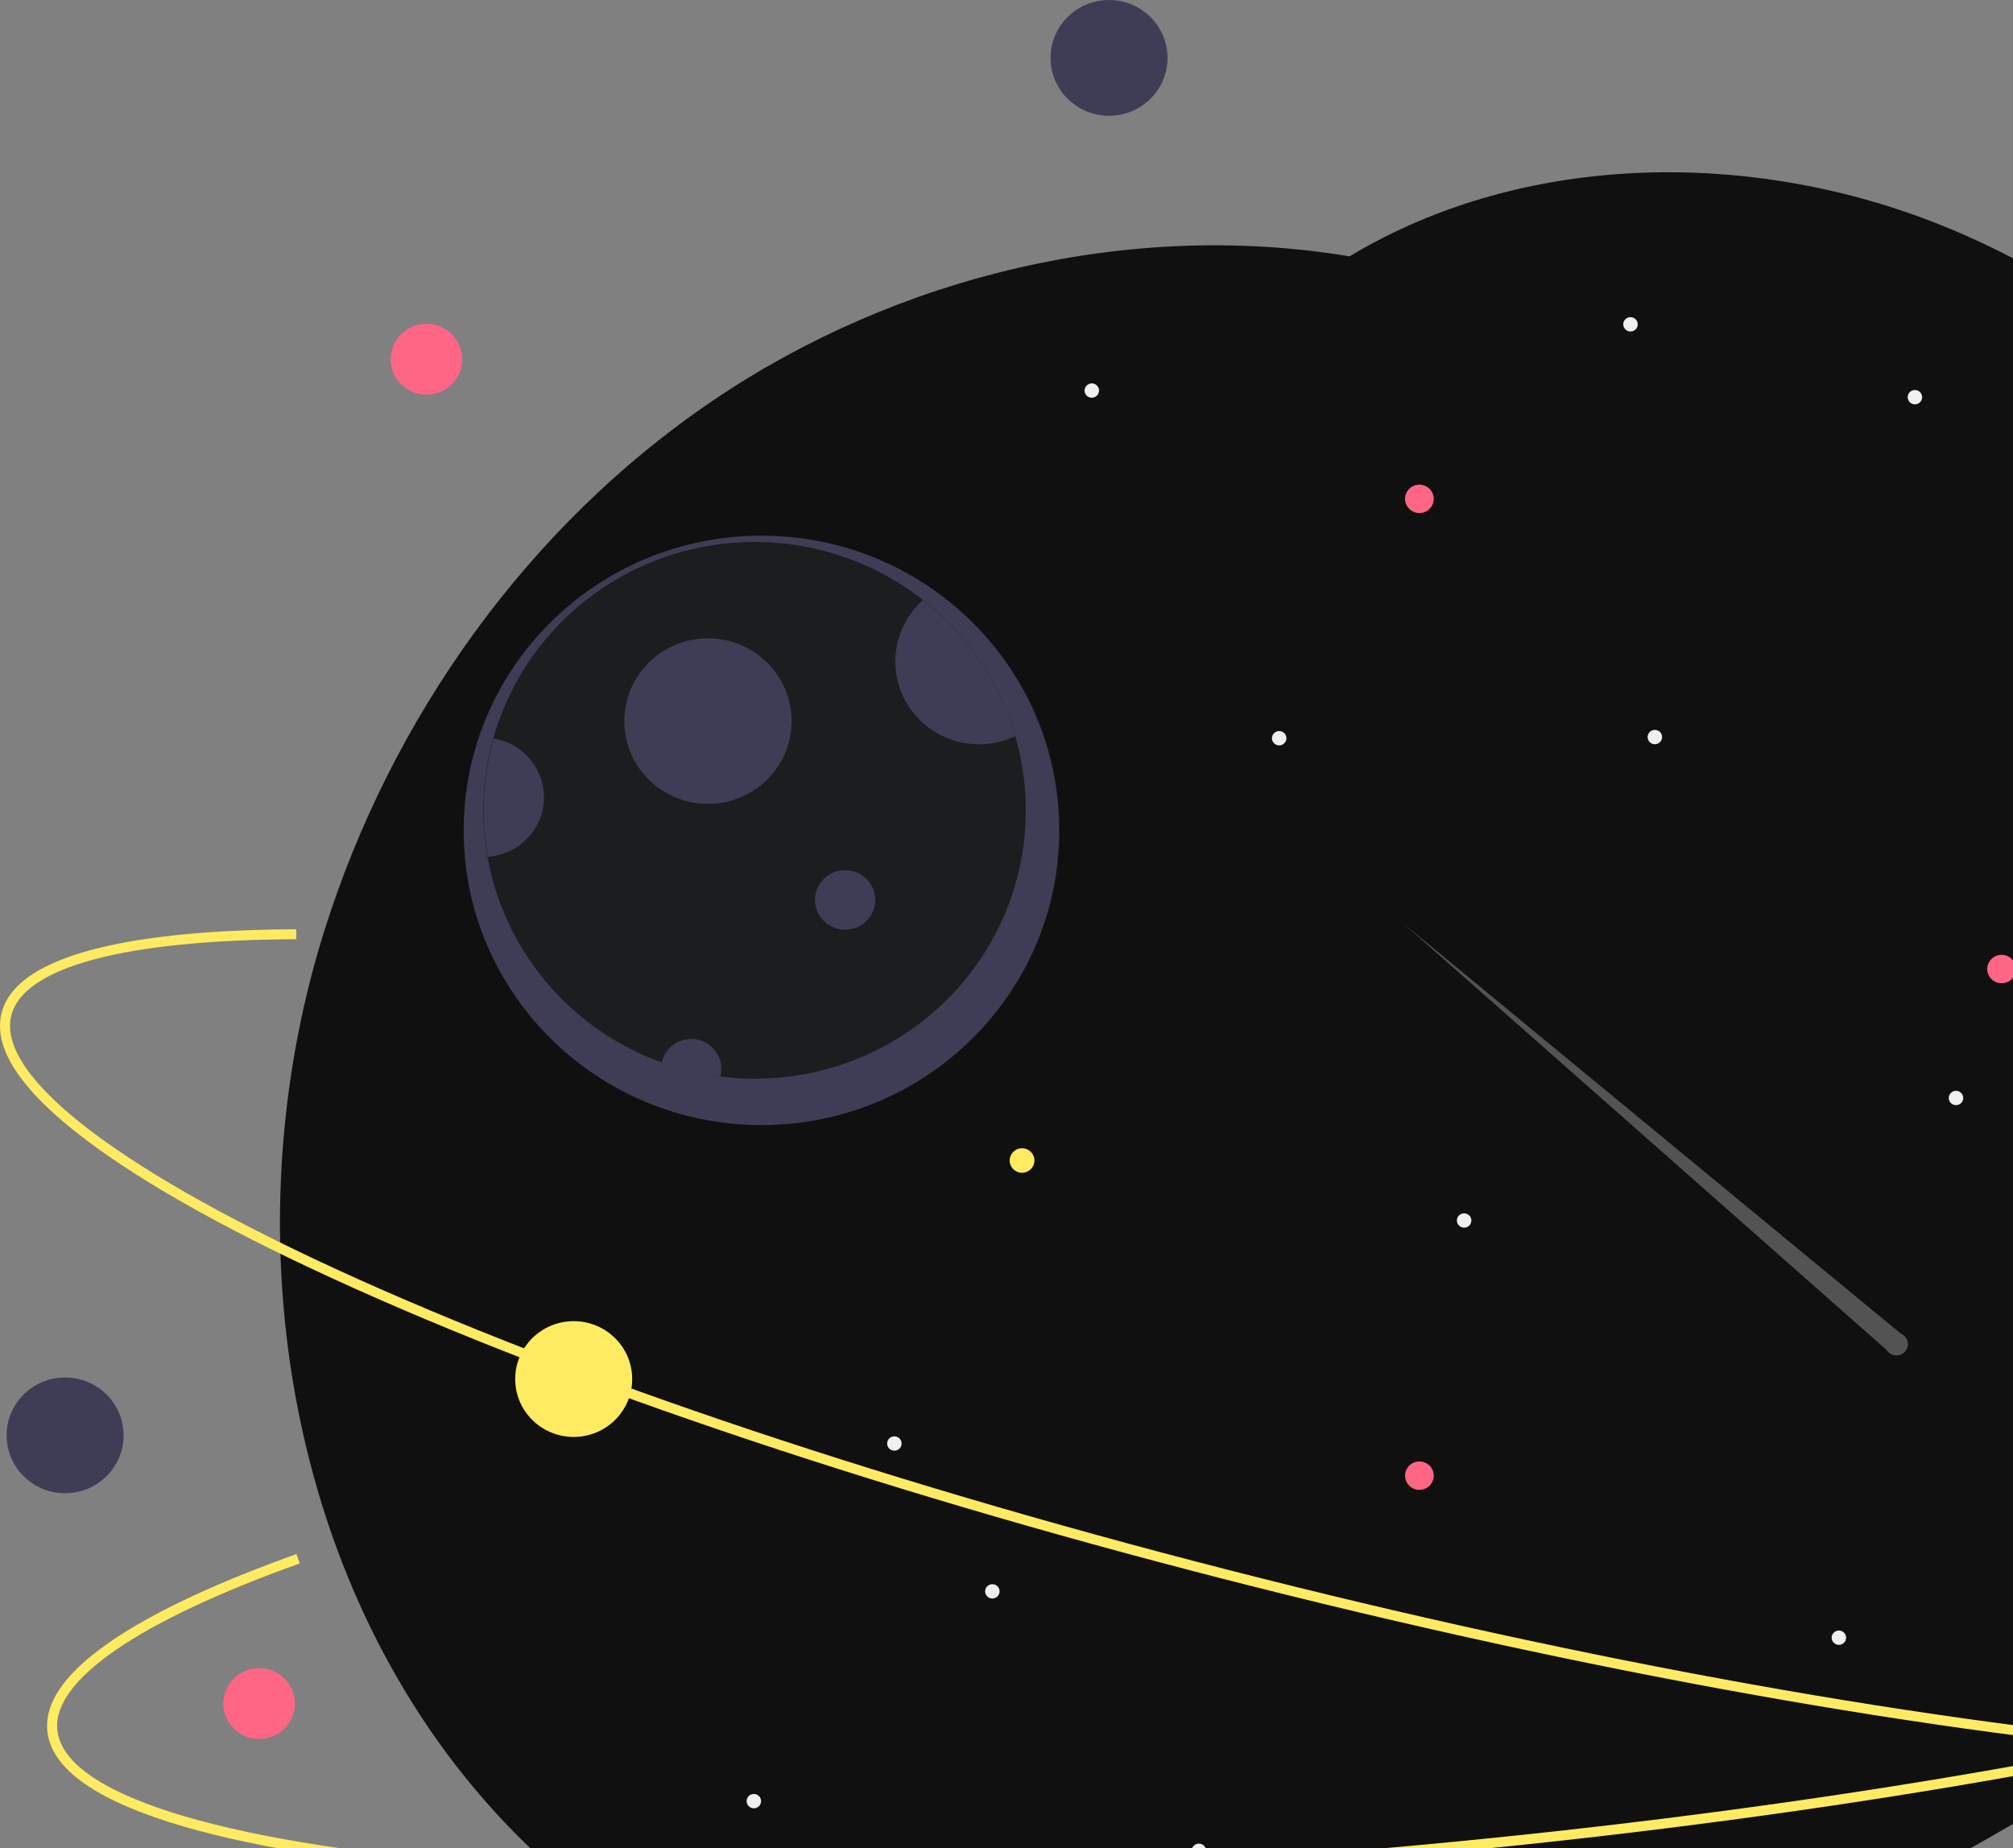 <svg width="440" height="404" viewBox="0 0 440 404" fill="none" xmlns="http://www.w3.org/2000/svg">
<rect x="0" y="0" width="440" height="404" fill="#808080" stroke="none"/>
<g clip-path="url(#clip0_2055_399)">
<path d="M558.322 244.326C555.594 275.504 541.859 305.633 522.266 330.551C521.447 331.594 520.618 332.626 519.779 333.649C517.892 335.95 515.957 338.208 513.972 340.423C511.544 343.152 509.045 345.817 506.476 348.42C504.384 350.563 502.244 352.659 500.054 354.71C498.365 356.309 496.656 357.877 494.928 359.414C474.135 378.007 450.249 393.35 425.639 406.768C377.61 432.945 324.967 452.775 270.21 455.663C215.46 458.544 158.304 443.027 118.153 406.073C64.039 356.273 48.937 273.21 70.907 203.391C85.519 156.942 115.344 114.922 155.935 87.478C196.174 60.273 246.938 48.028 294.981 56.032C333.334 32.967 383.541 32.525 425.236 49.598C447.484 58.71 467.45 72.258 484.966 88.629C492.988 96.142 500.494 104.176 507.434 112.679C508.143 113.54 508.845 114.408 509.54 115.284C512.451 118.924 515.267 122.64 517.987 126.43C521.893 131.865 525.601 137.421 529.111 143.097C530.077 144.66 531.035 146.231 531.971 147.816C532.6 148.88 533.236 149.951 533.858 151.029C533.872 151.051 533.882 151.076 533.887 151.102C543.622 168.044 551.579 186.123 555.726 205.02C556.457 208.363 557.071 211.722 557.547 215.109V215.116C557.964 217.989 558.278 220.877 558.49 223.779C558.99 230.621 558.934 237.492 558.322 244.326Z" fill="#111010"/>
<path opacity="0.3" d="M415.444 291.46L306.866 201.95L412.348 295.045C412.552 295.386 412.836 295.673 413.175 295.884C413.514 296.094 413.898 296.222 414.297 296.255C414.696 296.289 415.097 296.229 415.467 296.079C415.837 295.928 416.166 295.693 416.426 295.392C416.686 295.091 416.87 294.733 416.962 294.348C417.054 293.962 417.052 293.561 416.956 293.176C416.86 292.792 416.673 292.436 416.41 292.137C416.147 291.839 415.816 291.607 415.444 291.46Z" fill="#F0F0F0"/>
<path d="M166.444 245.911C202.393 245.911 231.536 217.072 231.536 181.498C231.536 145.924 202.393 117.086 166.444 117.086C130.496 117.086 101.353 145.924 101.353 181.498C101.353 217.072 130.496 245.911 166.444 245.911Z" fill="#3F3D56"/>
<path d="M224.222 177.156C224.223 184.855 222.691 192.478 219.714 199.591C216.737 206.703 212.373 213.166 206.872 218.61C201.371 224.053 194.84 228.371 187.653 231.317C180.465 234.263 172.761 235.779 164.982 235.778C158.048 235.775 151.167 234.575 144.65 232.232C134.459 228.558 125.482 222.188 118.697 213.816C111.911 205.443 107.577 195.389 106.165 184.747C104.754 174.106 106.32 163.285 110.693 153.463C115.065 143.641 122.077 135.195 130.965 129.043C139.852 122.892 150.275 119.271 161.098 118.575C171.921 117.879 182.729 120.135 192.347 125.096C201.964 130.058 210.021 137.536 215.642 146.715C221.262 155.894 224.23 166.423 224.222 177.156Z" fill="#1B1D1F"/>
<path d="M154.743 175.709C164.841 175.709 173.027 167.608 173.027 157.615C173.027 147.623 164.841 139.522 154.743 139.522C144.645 139.522 136.459 147.623 136.459 157.615C136.459 167.608 144.645 175.709 154.743 175.709Z" fill="#3F3D56"/>
<path d="M221.911 160.894C217.948 162.78 213.431 163.19 209.188 162.049C204.944 160.908 201.259 158.291 198.806 154.679C196.354 151.067 195.299 146.701 195.835 142.382C196.371 138.063 198.462 134.08 201.725 131.163C211.422 138.748 218.479 149.143 221.911 160.894Z" fill="#3F3D56"/>
<path d="M184.728 203.21C188.364 203.21 191.311 200.294 191.311 196.697C191.311 193.099 188.364 190.183 184.728 190.183C181.093 190.183 178.146 193.099 178.146 196.697C178.146 200.294 181.093 203.21 184.728 203.21Z" fill="#3F3D56"/>
<path d="M157.668 233.607C157.668 234.179 157.591 234.749 157.441 235.301C153.074 234.76 148.783 233.731 144.65 232.232C144.993 230.661 145.912 229.27 147.229 228.328C148.545 227.386 150.168 226.96 151.784 227.13C153.399 227.301 154.894 228.057 155.98 229.253C157.067 230.448 157.668 231.999 157.668 233.607Z" fill="#3F3D56"/>
<path d="M118.906 174.261C118.906 177.566 117.636 180.747 115.355 183.16C113.074 185.573 109.951 187.039 106.619 187.259C105.111 178.656 105.551 169.829 107.906 161.415C110.979 161.922 113.771 163.491 115.785 165.843C117.799 168.195 118.905 171.178 118.906 174.261Z" fill="#3F3D56"/>
<path d="M418.559 88.376C419.433 88.376 420.141 87.675 420.141 86.811C420.141 85.946 419.433 85.245 418.559 85.245C417.685 85.245 416.977 85.946 416.977 86.811C416.977 87.675 417.685 88.376 418.559 88.376Z" fill="#F0F0F0"/>
<path d="M164.777 395.239C165.651 395.239 166.359 394.538 166.359 393.674C166.359 392.809 165.651 392.108 164.777 392.108C163.903 392.108 163.195 392.809 163.195 393.674C163.195 394.538 163.903 395.239 164.777 395.239Z" fill="#F0F0F0"/>
<path d="M427.54 241.551C428.413 241.551 429.122 240.85 429.122 239.986C429.122 239.121 428.413 238.42 427.54 238.42C426.666 238.42 425.958 239.121 425.958 239.986C425.958 240.85 426.666 241.551 427.54 241.551Z" fill="#F0F0F0"/>
<path d="M223.399 256.336C224.894 256.336 226.106 255.136 226.106 253.656C226.106 252.177 224.894 250.977 223.399 250.977C221.903 250.977 220.691 252.177 220.691 253.656C220.691 255.136 221.903 256.336 223.399 256.336Z" fill="#FFEB62"/>
<path d="M125.396 314.076C132.458 314.076 138.183 308.411 138.183 301.423C138.183 294.435 132.458 288.77 125.396 288.77C118.335 288.77 112.61 294.435 112.61 301.423C112.61 308.411 118.335 314.076 125.396 314.076Z" fill="#FFEB62"/>
<path d="M195.494 317.076C196.368 317.076 197.076 316.375 197.076 315.511C197.076 314.646 196.368 313.945 195.494 313.945C194.62 313.945 193.912 314.646 193.912 315.511C193.912 316.375 194.62 317.076 195.494 317.076Z" fill="#F0F0F0"/>
<path d="M356.393 72.454C357.267 72.454 357.975 71.753 357.975 70.889C357.975 70.024 357.267 69.323 356.393 69.323C355.52 69.323 354.811 70.024 354.811 70.889C354.811 71.753 355.52 72.454 356.393 72.454Z" fill="#F0F0F0"/>
<path d="M262.048 406.095C262.922 406.095 263.63 405.394 263.63 404.53C263.63 403.665 262.922 402.964 262.048 402.964C261.174 402.964 260.466 403.665 260.466 404.53C260.466 405.394 261.174 406.095 262.048 406.095Z" fill="#F0F0F0"/>
<path d="M238.644 86.929C239.518 86.929 240.226 86.228 240.226 85.363C240.226 84.499 239.518 83.798 238.644 83.798C237.771 83.798 237.062 84.499 237.062 85.363C237.062 86.228 237.771 86.929 238.644 86.929Z" fill="#F0F0F0"/>
<path d="M279.601 162.921C280.474 162.921 281.183 162.22 281.183 161.355C281.183 160.491 280.474 159.79 279.601 159.79C278.727 159.79 278.019 160.491 278.019 161.355C278.019 162.22 278.727 162.921 279.601 162.921Z" fill="#F0F0F0"/>
<path d="M216.908 349.388C217.782 349.388 218.49 348.687 218.49 347.822C218.49 346.957 217.782 346.257 216.908 346.257C216.034 346.257 215.326 346.957 215.326 347.822C215.326 348.687 216.034 349.388 216.908 349.388Z" fill="#F0F0F0"/>
<path d="M401.942 359.52C402.816 359.52 403.524 358.819 403.524 357.954C403.524 357.09 402.816 356.389 401.942 356.389C401.068 356.389 400.36 357.09 400.36 357.954C400.36 358.819 401.068 359.52 401.942 359.52Z" fill="#F0F0F0"/>
<path d="M320.03 268.329C320.903 268.329 321.612 267.628 321.612 266.764C321.612 265.899 320.903 265.198 320.03 265.198C319.156 265.198 318.448 265.899 318.448 266.764C318.448 267.628 319.156 268.329 320.03 268.329Z" fill="#F0F0F0"/>
<path d="M361.717 162.664C362.591 162.664 363.299 161.963 363.299 161.099C363.299 160.234 362.591 159.533 361.717 159.533C360.843 159.533 360.135 160.234 360.135 161.099C360.135 161.963 360.843 162.664 361.717 162.664Z" fill="#F0F0F0"/>
<path d="M437.508 214.908C439.241 214.908 440.645 213.518 440.645 211.804C440.645 210.09 439.241 208.7 437.508 208.7C435.776 208.7 434.372 210.09 434.372 211.804C434.372 213.518 435.776 214.908 437.508 214.908Z" fill="#FF6584"/>
<path d="M310.252 112.138C311.984 112.138 313.388 110.748 313.388 109.034C313.388 107.32 311.984 105.93 310.252 105.93C308.519 105.93 307.115 107.32 307.115 109.034C307.115 110.748 308.519 112.138 310.252 112.138Z" fill="#FF6584"/>
<path d="M310.252 325.639C311.984 325.639 313.388 324.25 313.388 322.535C313.388 320.821 311.984 319.431 310.252 319.431C308.519 319.431 307.115 320.821 307.115 322.535C307.115 324.25 308.519 325.639 310.252 325.639Z" fill="#FF6584"/>
<path d="M525.593 385.7C516.149 385.7 505.799 385.347 494.542 384.641C436.315 380.982 360.894 368.261 282.172 348.822C203.45 329.382 130.832 305.547 77.695 281.707C51.81 270.093 31.944 259.1 18.648 249.032C4.571 238.373 -1.586 229.083 0.346 221.419C4.111 206.489 37.449 203.223 64.753 203.112L64.762 205.283C27.267 205.436 5.146 211.353 2.476 221.945C-0.927 235.436 26.82 256.497 78.601 279.729C131.621 303.517 204.106 327.307 282.704 346.715C361.301 366.123 436.583 378.823 494.681 382.474C551.419 386.04 585.913 380.348 589.315 366.857C592.139 355.656 573.519 339.156 536.884 320.394L537.893 318.466C564.512 332.099 595.411 351.651 591.444 367.383C589.511 375.046 579.665 380.385 562.178 383.249C552.21 384.882 539.967 385.7 525.593 385.7Z" fill="#FFEB62"/>
<path d="M175.573 412.062C149.537 412.063 125.333 411.178 103.664 409.395C75.341 407.062 52.897 403.313 36.957 398.252C20.079 392.892 11.126 386.189 10.344 378.328C8.82 363.016 39.111 348.855 64.79 339.672L65.536 341.714C30.272 354.324 11.447 367.252 12.527 378.116C13.903 391.954 47.188 402.565 103.846 407.23C161.861 412.008 238.21 410.315 318.827 402.461C399.445 394.61 474.662 381.541 530.623 365.662C585.274 350.156 615.83 333.326 614.454 319.489C613.311 308.001 590.17 298.651 549.295 293.16L549.59 291.009C579.291 294.998 615.032 303.14 616.637 319.276C617.419 327.137 609.957 335.439 594.46 343.951C579.822 351.991 558.548 359.998 531.228 367.75C475.143 383.663 399.788 396.758 319.042 404.622C268.389 409.556 219.398 412.062 175.573 412.062Z" fill="#FFEB62"/>
<path d="M242.414 25.306C249.476 25.306 255.2 19.641 255.2 12.653C255.2 5.665 249.476 0 242.414 0C235.352 0 229.628 5.665 229.628 12.653C229.628 19.641 235.352 25.306 242.414 25.306Z" fill="#3F3D56"/>
<path d="M14.23 326.379C21.291 326.379 27.016 320.714 27.016 313.726C27.016 306.738 21.291 301.073 14.23 301.073C7.168 301.073 1.443 306.738 1.443 313.726C1.443 320.714 7.168 326.379 14.23 326.379Z" fill="#3F3D56"/>
<path d="M93.217 86.258C97.54 86.258 101.044 82.791 101.044 78.513C101.044 74.235 97.54 70.767 93.217 70.767C88.894 70.767 85.389 74.235 85.389 78.513C85.389 82.791 88.894 86.258 93.217 86.258Z" fill="#FF6584"/>
<path d="M56.649 380.094C60.971 380.094 64.476 376.626 64.476 372.349C64.476 368.071 60.971 364.603 56.649 364.603C52.326 364.603 48.821 368.071 48.821 372.349C48.821 376.626 52.326 380.094 56.649 380.094Z" fill="#FF6584"/>
</g>
<defs>
<clipPath id="clip0_2055_399">
<rect width="440" height="404" fill="white"/>
</clipPath>
</defs>
</svg>
